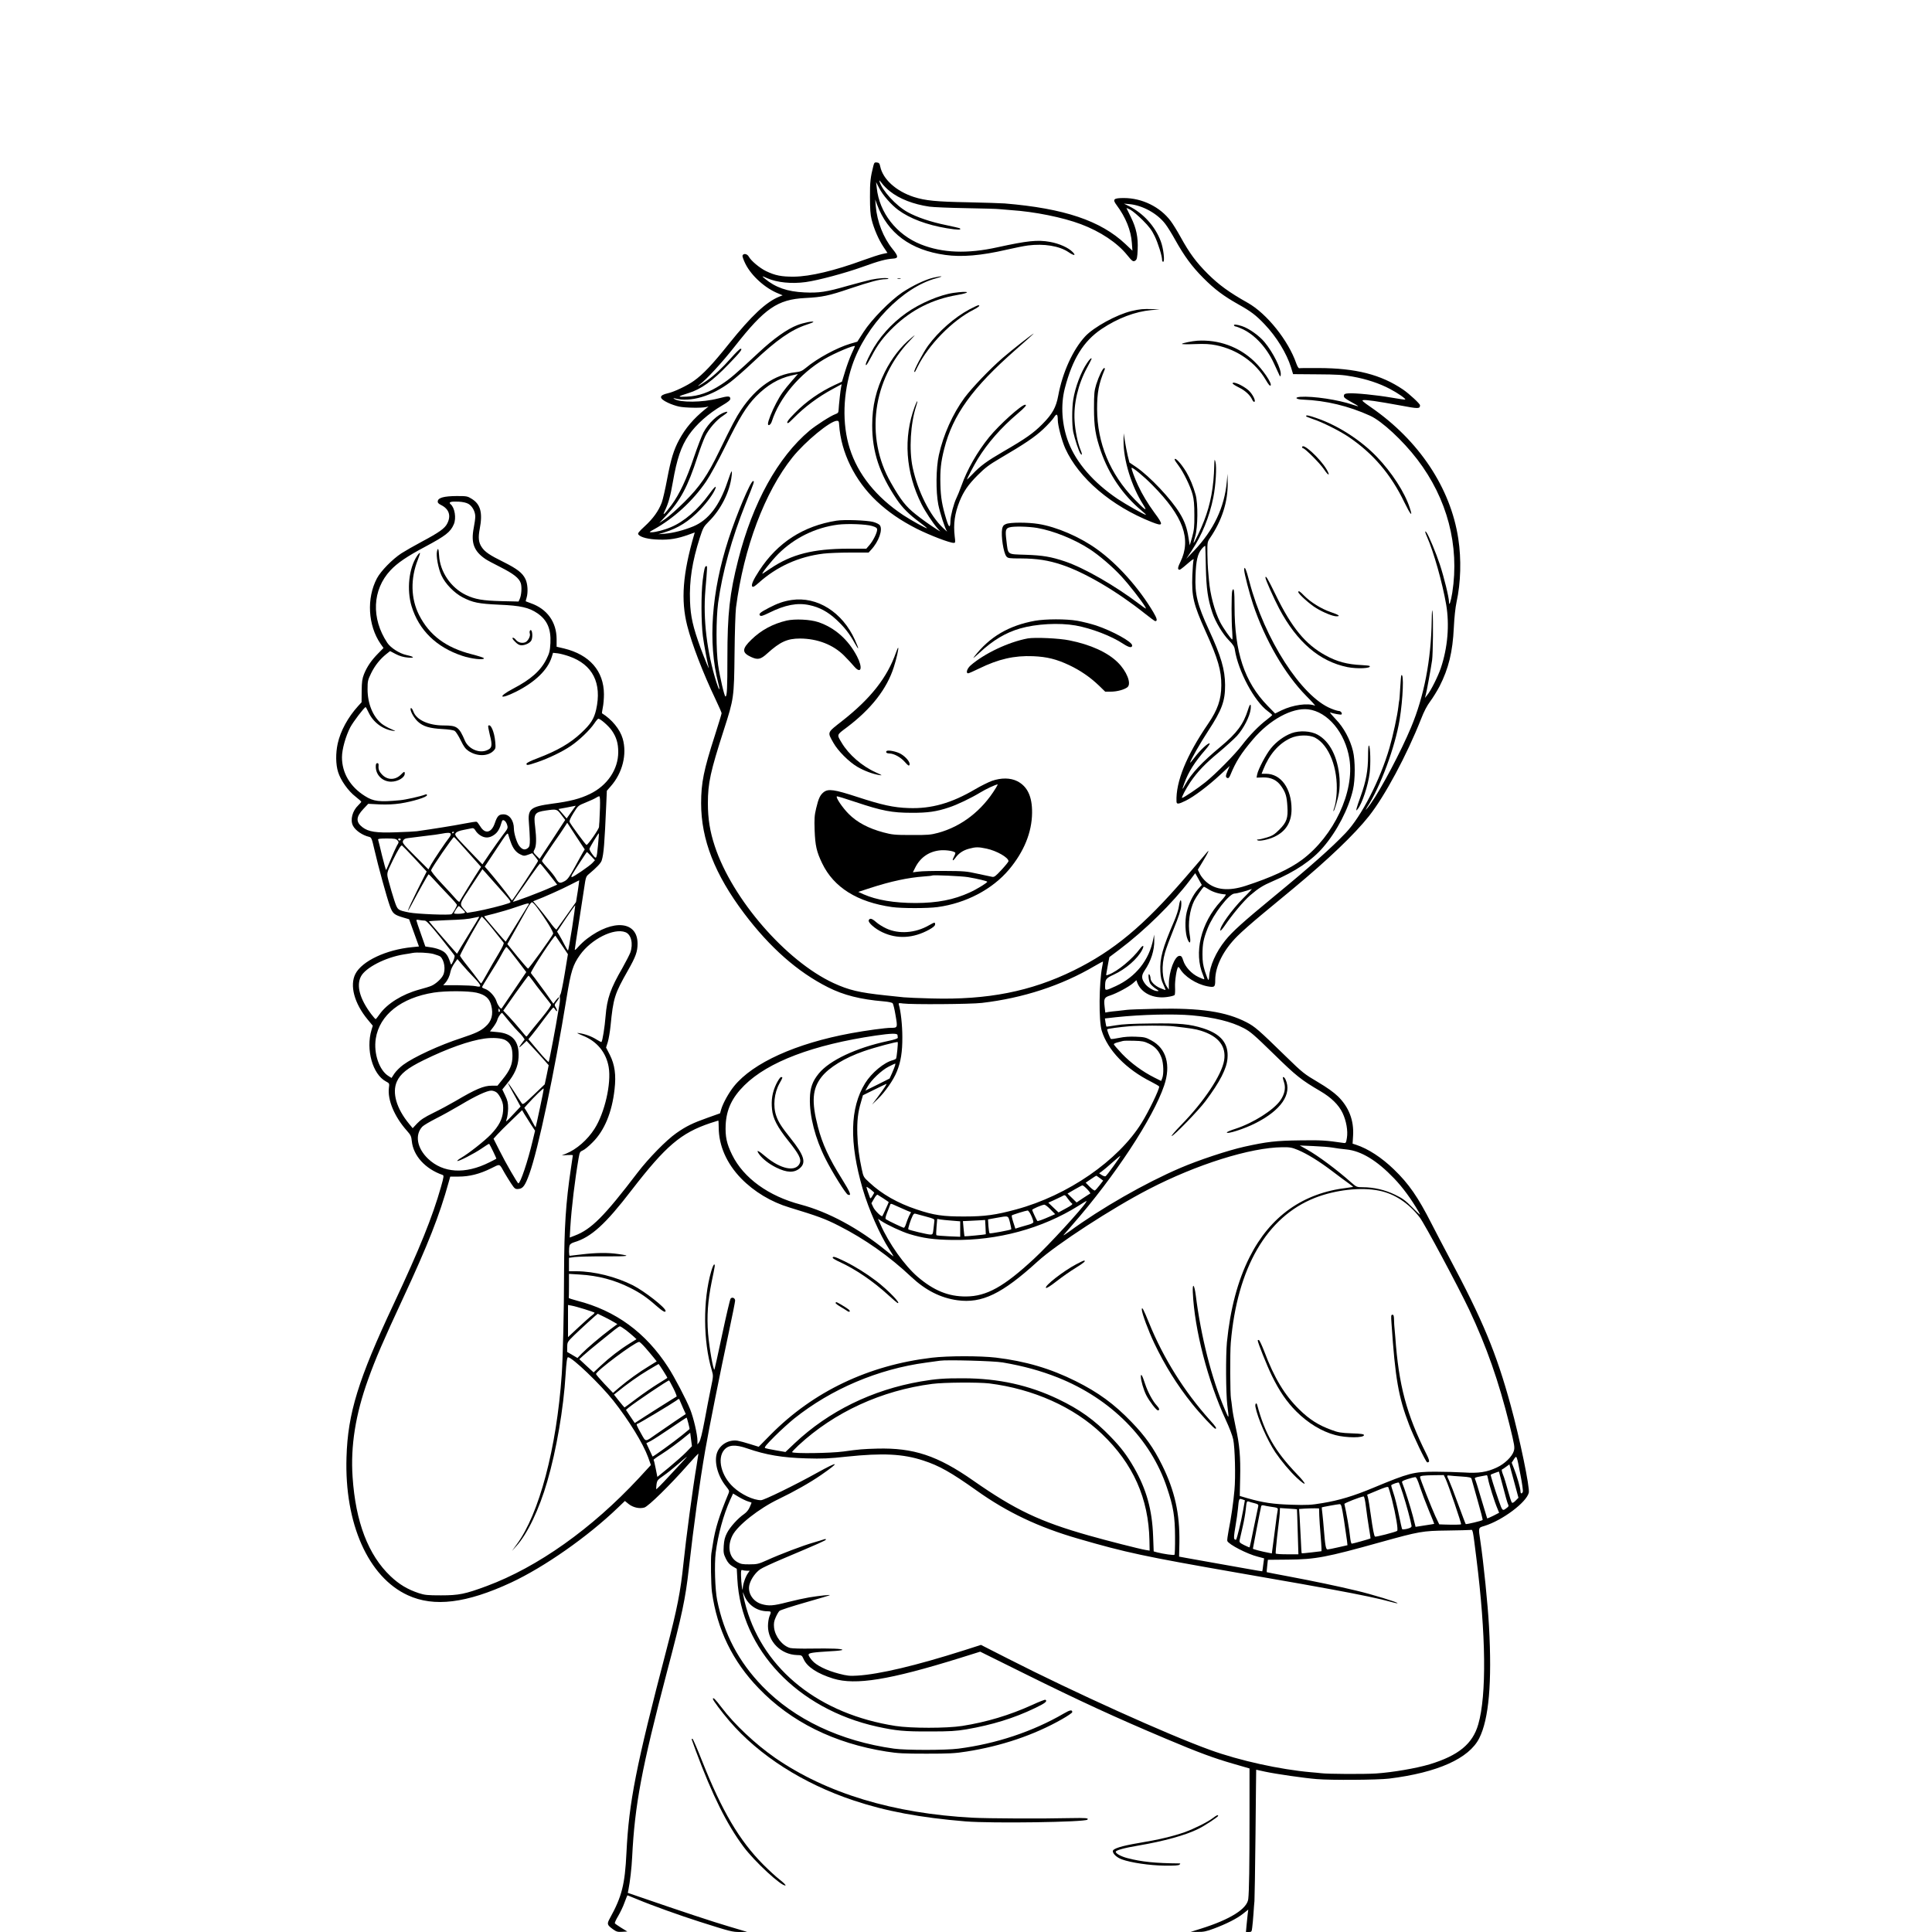 <?xml version="1.0" standalone="no"?>
<!DOCTYPE svg PUBLIC "-//W3C//DTD SVG 20010904//EN"
 "http://www.w3.org/TR/2001/REC-SVG-20010904/DTD/svg10.dtd">
<svg version="1.0" xmlns="http://www.w3.org/2000/svg"
 width="2000pt" height="2000pt" viewBox="0 0 2000 2000"
 preserveAspectRatio="xMidYMid meet">

<g transform="translate(0,2000) scale(0.1,-0.1)"
fill="#000000" stroke="none">
<path d="M9041 18283 c-30 -118 -36 -169 -35 -323 0 -122 4 -183 17 -233 24
-96 73 -209 122 -282 l42 -63 -56 -12 c-31 -7 -117 -35 -191 -62 -303 -111
-553 -170 -720 -172 -130 -1 -195 12 -289 57 -68 33 -157 108 -180 151 -16 29
-55 36 -64 11 -4 -8 10 -47 30 -87 62 -124 205 -253 342 -307 l43 -18 -33 -13
c-137 -55 -287 -195 -524 -490 -172 -215 -265 -313 -361 -382 -68 -49 -203
-114 -270 -129 -95 -21 -95 -53 0 -98 33 -16 86 -34 116 -40 59 -13 230 -16
277 -5 l28 6 -35 -28 c-121 -98 -205 -197 -269 -316 -57 -105 -85 -198 -125
-408 -19 -102 -44 -210 -55 -241 -33 -88 -90 -167 -176 -246 -65 -60 -76 -75
-66 -87 24 -29 104 -49 211 -52 112 -4 194 10 308 51 l64 23 -6 -21 c-119
-409 -139 -679 -72 -944 49 -193 162 -487 295 -766 34 -71 61 -134 61 -140 0
-7 -31 -109 -69 -228 -116 -359 -143 -493 -143 -704 0 -376 141 -736 445
-1140 267 -354 554 -607 868 -765 162 -82 337 -126 576 -146 49 -4 87 -12 94
-20 6 -7 20 -64 30 -126 22 -126 21 -128 -46 -128 -58 0 -258 -27 -415 -56
-571 -105 -1015 -306 -1211 -548 -55 -68 -114 -175 -133 -239 l-12 -42 -129
-46 c-153 -54 -223 -88 -325 -160 -103 -72 -286 -259 -400 -408 -346 -454
-479 -587 -650 -652 l-52 -20 6 108 c12 199 48 496 86 715 11 61 14 67 43 79
18 7 64 45 102 84 122 121 201 311 227 550 17 147 2 254 -49 355 l-39 76 18
57 c9 31 22 105 28 164 29 295 42 333 182 580 79 139 98 192 98 275 0 232
-251 257 -522 51 -31 -23 -72 -62 -92 -85 -20 -24 -36 -37 -36 -29 0 7 18 126
40 265 21 138 47 305 57 371 16 111 19 122 47 145 87 73 126 115 135 143 21
68 29 170 47 582 l6 139 40 46 c122 138 171 332 124 494 -28 96 -111 198 -214
262 -2 1 2 28 8 59 7 31 12 94 12 138 -1 241 -149 410 -413 474 l-77 18 0 80
c-1 176 -98 311 -266 370 -28 10 -52 19 -53 20 -2 1 2 17 8 36 17 57 12 147
-12 195 -30 63 -86 106 -226 176 -146 72 -194 105 -227 155 -32 48 -37 98 -20
187 32 167 9 255 -81 311 -46 29 -53 30 -159 30 -128 -1 -189 -17 -194 -52 -3
-17 6 -27 36 -42 81 -41 103 -110 62 -190 -25 -51 -85 -93 -261 -187 -79 -42
-175 -97 -214 -122 -94 -62 -212 -182 -253 -259 -109 -206 -93 -487 37 -677
l31 -44 -58 -59 c-68 -69 -113 -135 -144 -212 -18 -46 -23 -78 -24 -173 l-1
-118 -35 -38 c-106 -117 -183 -258 -212 -389 -22 -100 -21 -216 4 -295 26 -85
105 -197 181 -255 32 -25 59 -49 59 -53 0 -3 -14 -19 -31 -36 -61 -57 -86
-152 -55 -212 25 -49 98 -99 167 -115 24 -6 28 -16 54 -129 39 -172 130 -502
161 -587 29 -79 43 -91 144 -121 l55 -16 51 -141 51 -141 -71 -7 c-269 -26
-519 -144 -587 -277 -61 -119 -11 -305 126 -471 l54 -65 -13 -43 c-61 -203 11
-461 149 -534 36 -19 37 -21 31 -65 -16 -126 57 -300 186 -445 39 -44 46 -57
51 -108 15 -151 140 -288 319 -350 14 -5 13 -18 -17 -124 -89 -313 -222 -642
-490 -1213 -366 -779 -475 -1132 -488 -1585 -22 -687 225 -1241 635 -1429 271
-125 607 -83 1068 131 345 161 794 475 1107 776 l72 69 38 -31 c45 -36 112
-52 163 -37 40 10 268 234 453 444 59 67 107 118 107 113 0 -5 -9 -60 -19
-123 -38 -220 -111 -767 -136 -1013 -30 -291 -64 -465 -175 -890 -317 -1212
-389 -1577 -415 -2105 -16 -328 -47 -452 -171 -677 -33 -60 -31 -69 32 -115
35 -25 48 -29 94 -26 l54 3 -62 38 c-34 21 -64 42 -67 47 -3 5 12 39 34 75 21
36 52 99 66 140 15 41 29 75 30 75 2 0 47 -19 101 -41 147 -62 446 -169 644
-232 324 -103 341 -107 421 -107 l74 1 -185 55 c-161 47 -496 158 -928 307
l-123 42 6 30 c17 84 34 233 39 340 27 541 98 919 361 1920 158 598 190 753
225 1060 53 469 112 895 171 1235 37 215 156 811 244 1220 36 168 65 315 65
326 0 26 -29 40 -46 22 -7 -7 -46 -175 -88 -372 -42 -198 -78 -362 -80 -364
-12 -11 -54 228 -66 373 -14 181 -3 337 37 535 36 173 37 180 26 180 -6 0 -20
-33 -31 -72 -86 -295 -83 -726 6 -1022 17 -59 17 -60 -10 -190 -15 -72 -44
-221 -64 -331 -25 -133 -44 -208 -56 -224 l-18 -24 0 38 c0 65 -40 237 -76
327 -41 102 -161 332 -228 435 -232 359 -543 586 -941 688 -49 13 -89 26 -87
29 1 3 2 61 2 128 l0 121 112 -7 c190 -11 359 -56 520 -137 104 -52 173 -99
268 -183 71 -62 100 -78 100 -56 0 33 -219 204 -339 265 -178 89 -397 144
-583 145 l-78 0 0 69 0 70 58 8 c31 4 172 8 312 7 252 -1 283 5 135 25 -103
15 -226 13 -370 -4 -66 -8 -123 -15 -127 -15 -9 0 -10 75 -2 106 4 14 19 25
47 34 176 52 323 185 594 538 355 460 512 594 817 696 43 14 80 26 82 26 2 0
4 -33 4 -72 1 -188 82 -372 232 -527 135 -138 311 -244 501 -301 289 -88 370
-117 512 -190 268 -136 522 -315 748 -528 148 -139 304 -218 477 -242 255 -35
462 65 831 401 194 177 772 553 1152 749 494 256 1051 431 1382 434 78 1 99
-3 160 -28 98 -41 221 -117 358 -221 65 -50 140 -105 167 -124 27 -19 48 -36
47 -38 -2 -1 -28 -5 -58 -9 -458 -52 -800 -294 -1013 -717 -123 -243 -201
-539 -235 -882 -13 -140 -11 -526 4 -650 19 -152 19 -152 -26 -45 -137 322
-247 755 -301 1185 -15 112 -35 129 -30 25 17 -384 155 -917 344 -1325 33 -71
67 -159 74 -195 18 -81 26 -392 13 -525 -11 -127 -35 -293 -60 -416 -10 -54
-17 -103 -14 -111 14 -36 207 -136 317 -163 l64 -17 -9 -66 c-4 -37 -9 -67
-10 -68 -1 -1 -74 11 -162 27 -88 16 -250 44 -360 64 -110 19 -231 41 -269 48
l-70 13 3 144 c5 301 -48 539 -180 805 -87 176 -174 298 -314 443 -181 188
-345 308 -580 425 -263 131 -519 206 -825 243 -164 19 -497 19 -664 -1 -656
-78 -1225 -349 -1667 -795 l-125 -127 -90 28 c-49 16 -107 31 -130 35 -89 13
-178 -38 -210 -121 -35 -94 5 -245 93 -353 32 -40 35 -47 25 -71 -97 -233
-138 -363 -162 -521 -6 -41 -14 -86 -16 -100 -8 -48 -4 -328 6 -401 54 -387
213 -716 484 -996 334 -348 783 -570 1321 -655 120 -19 180 -22 415 -22 233 0
297 3 415 22 360 56 700 171 987 334 60 34 108 67 108 74 0 27 -22 24 -87 -14
-321 -187 -702 -314 -1093 -364 -133 -17 -543 -17 -665 0 -556 78 -1031 303
-1362 645 -247 255 -399 544 -469 892 -22 110 -30 370 -15 492 24 187 79 388
149 545 l31 67 58 -35 c32 -19 75 -40 95 -46 21 -6 38 -12 38 -14 0 -1 -8 -22
-19 -46 -11 -27 -33 -54 -59 -72 -63 -43 -147 -136 -177 -197 -21 -41 -29 -73
-33 -131 -4 -69 -2 -84 22 -133 20 -41 39 -62 70 -80 l43 -25 6 -108 c39 -728
621 -1343 1447 -1526 198 -43 280 -51 545 -50 210 0 271 4 380 22 265 46 491
115 707 219 107 51 134 72 110 87 -5 3 -67 -21 -138 -54 -234 -106 -471 -177
-724 -217 -161 -25 -529 -25 -690 0 -784 122 -1357 575 -1544 1221 -25 85 -47
204 -28 146 38 -110 134 -180 249 -180 37 0 39 -4 18 -53 -8 -20 -15 -65 -15
-100 0 -160 133 -294 299 -300 50 -1 52 -2 70 -42 36 -81 143 -151 308 -202
230 -70 579 -14 1309 213 l211 66 454 -225 c575 -285 948 -457 1470 -677 336
-142 496 -201 698 -259 l166 -48 0 -504 c0 -505 -4 -767 -13 -847 -11 -102
-188 -213 -492 -308 l-105 -33 73 0 c60 -1 90 5 170 35 130 49 237 103 301
154 l53 42 -6 -48 c-3 -27 -8 -79 -12 -116 l-6 -68 30 0 c28 0 30 3 35 48 4
26 9 90 13 142 3 52 8 111 10 130 2 19 7 333 11 697 3 365 7 663 7 663 1 0 42
-9 91 -20 111 -24 408 -67 535 -77 152 -13 633 -9 750 5 501 62 827 208 933
418 100 198 133 576 101 1159 -12 223 -56 657 -89 879 -22 147 -24 140 43 160
186 58 433 243 458 343 13 49 -94 565 -187 903 -149 545 -289 882 -638 1535
-56 105 -138 262 -183 350 -139 273 -234 411 -389 560 -127 123 -268 214 -390
254 l-37 12 5 82 c10 159 -44 297 -156 407 -46 44 -113 92 -211 150 -137 81
-155 94 -330 265 -284 277 -319 307 -405 352 -214 111 -478 150 -939 140 -149
-3 -284 -8 -301 -11 -16 -2 -59 -7 -95 -11 -36 -3 -79 -8 -96 -11 l-32 -6 -7
60 c-10 85 -3 98 58 117 69 23 192 89 236 127 l35 31 8 -23 c40 -109 166 -171
309 -151 40 5 75 15 79 21 4 6 6 44 4 84 -3 64 17 191 32 205 3 3 10 -3 17
-14 45 -82 171 -163 285 -185 76 -14 82 -9 82 66 0 141 85 310 230 454 41 42
156 143 255 225 99 82 245 203 325 269 362 301 630 557 781 747 166 210 391
630 539 1004 31 81 63 141 96 185 27 36 70 106 96 155 94 185 136 355 148 610
5 105 16 205 28 262 44 201 51 443 18 658 -80 525 -407 1016 -904 1359 -83 57
-99 72 -81 74 31 5 148 -12 378 -54 197 -37 210 -37 211 1 0 15 -111 118 -175
162 -230 156 -491 222 -873 223 -104 1 -195 0 -202 -2 -7 -2 -20 19 -31 50
-82 237 -305 516 -502 627 -194 109 -300 187 -413 299 -123 123 -191 216 -283
383 -34 62 -80 136 -102 165 -109 146 -296 238 -485 238 -107 0 -120 -13 -75
-73 94 -126 149 -261 158 -392 l6 -80 -73 69 c-257 242 -635 369 -1250 420
-36 3 -207 8 -380 12 -329 6 -441 17 -560 55 -184 60 -321 184 -348 316 -6 31
-13 39 -34 41 -24 3 -28 -1 -37 -35z m171 -263 c99 -79 244 -135 408 -159 41
-6 215 -13 385 -16 171 -3 324 -7 340 -10 17 -2 71 -6 120 -10 244 -16 537
-75 725 -146 200 -75 376 -192 478 -319 54 -67 64 -73 87 -56 14 10 19 32 22
112 6 127 -14 222 -69 334 -23 47 -44 89 -46 94 -3 5 15 -2 39 -15 24 -13 82
-62 129 -109 66 -66 93 -102 123 -164 36 -75 77 -206 77 -248 0 -10 5 -18 11
-18 19 0 3 140 -25 213 -58 155 -183 292 -331 364 l-50 25 56 -5 c136 -12 290
-97 372 -205 24 -31 69 -104 101 -162 96 -172 174 -278 291 -396 117 -118 212
-189 365 -275 129 -72 182 -112 271 -206 124 -130 228 -300 274 -447 l21 -69
249 -2 c207 -1 270 -5 365 -23 146 -26 281 -71 388 -128 81 -42 167 -102 159
-110 -2 -3 -67 7 -143 20 -157 27 -377 49 -444 44 -37 -2 -46 -7 -48 -24 -3
-18 11 -29 72 -63 42 -23 76 -43 76 -46 0 -2 -25 5 -55 15 -151 52 -413 91
-543 82 -68 -5 -47 -27 29 -29 233 -9 472 -66 693 -167 121 -55 338 -256 487
-451 311 -406 439 -893 363 -1380 -15 -94 -34 -148 -34 -96 0 46 -52 258 -95
388 -40 121 -115 299 -138 331 -19 25 -17 4 5 -44 70 -158 159 -474 199 -704
35 -209 16 -443 -56 -657 -29 -85 -103 -234 -141 -279 l-23 -29 9 35 c9 32 51
260 65 355 9 62 13 433 5 495 -5 43 -7 24 -9 -80 -6 -412 -79 -788 -214 -1110
-104 -249 -307 -633 -417 -789 -41 -58 -69 -87 -38 -38 138 212 290 623 337
907 35 219 46 490 17 459 -2 -2 -7 -60 -11 -129 -4 -69 -8 -127 -10 -130 -1
-3 -6 -32 -9 -65 -11 -94 -55 -298 -92 -426 -97 -334 -291 -711 -454 -882
-148 -155 -363 -346 -745 -660 -317 -261 -429 -362 -501 -452 -97 -121 -161
-264 -167 -377 -1 -20 -5 -34 -9 -32 -4 3 -19 42 -34 87 -20 65 -26 102 -26
177 0 108 11 163 53 269 59 148 224 361 279 361 23 0 124 27 177 47 8 3 -30
-39 -85 -93 -122 -123 -251 -303 -239 -337 2 -6 21 15 43 47 80 118 198 259
265 317 88 75 131 102 233 146 234 100 407 216 524 353 143 166 263 399 308
595 24 105 24 301 0 400 -29 120 -96 245 -179 330 -40 42 -66 73 -57 70 31
-12 112 -27 117 -21 11 11 -7 36 -27 36 -11 0 -48 11 -81 25 -307 124 -690
720 -845 1313 -34 131 -54 175 -54 120 0 -32 55 -246 91 -352 123 -369 331
-727 551 -950 59 -59 100 -105 90 -101 -74 30 -228 8 -345 -48 l-67 -33 -78
80 c-240 247 -342 555 -342 1028 0 162 -7 207 -24 161 -9 -22 -9 -323 0 -422
3 -45 4 -81 0 -81 -11 0 -97 123 -126 181 -57 113 -103 286 -115 434 -4 44 -8
96 -10 115 -2 19 -5 89 -6 156 -1 120 -1 123 28 166 122 179 184 373 182 566
l-2 97 -7 -80 c-24 -266 -135 -501 -340 -717 l-80 -83 56 84 c108 164 183 349
224 550 25 124 37 321 22 371 -9 32 -10 29 -12 -40 -5 -218 -38 -398 -105
-570 -31 -82 -101 -230 -109 -230 -2 0 6 30 17 68 27 93 30 337 4 431 -24 87
-59 171 -98 237 -55 90 -119 158 -119 126 0 -5 18 -33 41 -63 51 -68 123 -215
145 -299 13 -48 18 -104 18 -210 1 -124 -3 -157 -23 -230 l-25 -85 -13 81
c-15 99 -41 171 -91 252 -89 147 -310 381 -449 476 l-71 48 -18 71 c-9 38 -22
106 -29 151 l-13 81 -1 -76 c-3 -198 82 -474 204 -664 48 -76 21 -59 -91 57
-254 262 -385 580 -387 933 0 172 17 262 78 408 4 10 3 17 -4 17 -15 0 -55
-82 -83 -170 -20 -66 -23 -95 -23 -245 0 -192 15 -283 72 -449 83 -238 228
-451 416 -608 32 -26 54 -48 50 -48 -18 1 -204 106 -293 165 -249 168 -427
373 -509 585 -69 179 -83 386 -38 560 79 304 193 488 380 614 167 112 349 181
516 196 l86 7 -70 3 c-104 3 -132 1 -222 -20 -152 -36 -390 -166 -479 -262
-128 -138 -235 -374 -279 -613 -23 -124 -61 -191 -165 -296 -92 -93 -175 -151
-403 -283 -169 -98 -238 -148 -319 -234 -32 -33 -58 -58 -58 -56 0 10 73 149
111 211 101 165 242 326 412 470 80 68 101 93 79 93 -38 0 -267 -206 -372
-335 -124 -153 -227 -333 -288 -505 -17 -47 -40 -104 -52 -128 -26 -53 -60
-182 -61 -231 -1 -81 -15 -78 -42 10 -44 144 -59 229 -62 364 -4 148 5 233 39
367 89 353 293 635 741 1028 102 89 185 164 185 166 0 8 -229 -172 -320 -251
-134 -116 -318 -309 -395 -412 -122 -166 -220 -384 -266 -594 -30 -134 -32
-376 -6 -512 18 -89 70 -249 90 -277 6 -8 -13 8 -41 35 -136 129 -261 378
-314 625 -39 183 -23 456 37 639 22 66 10 61 -15 -6 -121 -322 -96 -683 70
-1013 38 -75 116 -193 162 -246 l32 -36 -30 18 c-65 41 -163 110 -225 160
-102 81 -154 147 -257 328 -269 470 -190 1067 197 1470 63 67 64 68 15 28
-107 -87 -202 -209 -274 -352 -91 -183 -131 -353 -131 -553 0 -274 75 -501
253 -765 59 -88 128 -157 236 -237 44 -33 79 -61 78 -63 -6 -6 -159 79 -245
135 -280 186 -470 422 -555 692 -80 253 -71 569 25 856 139 415 523 813 873
905 85 23 58 26 -33 5 -85 -20 -214 -82 -320 -152 -125 -84 -319 -281 -401
-409 l-65 -101 -75 -22 c-137 -41 -341 -151 -460 -251 -38 -31 -55 -38 -108
-44 -212 -23 -403 -155 -560 -388 -53 -79 -95 -159 -226 -428 -121 -250 -201
-367 -360 -525 -72 -72 -160 -150 -196 -175 l-65 -44 71 76 c147 156 224 300
324 608 26 80 62 176 80 213 36 76 119 172 186 214 47 30 58 49 22 37 -78 -23
-174 -114 -226 -211 -18 -35 -62 -149 -98 -255 -76 -227 -150 -383 -231 -494
-76 -101 -100 -122 -71 -63 37 78 57 148 83 297 42 243 86 372 166 489 76 110
202 222 347 307 58 34 82 54 82 67 0 31 -20 32 -126 4 -161 -42 -396 -44 -455
-4 -11 8 -9 9 6 5 162 -43 380 21 576 169 46 35 154 129 239 210 239 226 393
333 553 385 37 12 67 24 67 27 0 13 -103 -8 -167 -33 -106 -41 -245 -140 -396
-281 -244 -227 -300 -275 -391 -334 -125 -82 -235 -120 -356 -125 -103 -5
-101 0 15 36 133 41 249 124 417 299 124 128 149 161 124 161 -7 0 -52 -44
-99 -97 -91 -103 -169 -176 -252 -235 -59 -42 -119 -74 -70 -37 70 52 230 226
362 394 310 395 442 485 728 500 177 9 244 23 467 99 206 69 307 96 365 96 20
0 33 3 30 6 -11 11 -100 5 -178 -11 -41 -9 -150 -38 -244 -64 -222 -64 -297
-75 -448 -68 -176 8 -300 51 -410 143 -35 29 -32 30 25 4 102 -45 253 -60 399
-40 129 18 406 92 590 158 168 61 241 80 314 85 57 3 56 24 -5 99 -96 118
-160 282 -174 443 l-6 70 19 -52 c110 -297 347 -472 706 -522 170 -24 372 -7
635 54 82 19 182 39 222 44 165 21 325 -5 419 -69 58 -39 82 -39 43 1 -43 45
-139 88 -235 105 -127 23 -233 12 -544 -56 -311 -69 -569 -59 -792 30 -253
101 -430 328 -457 585 l-7 60 33 -63 c36 -72 125 -173 197 -226 121 -89 295
-154 503 -189 114 -18 153 -19 135 -1 -3 3 -68 18 -144 34 -157 32 -302 81
-399 135 -119 66 -262 223 -289 315 -5 19 0 14 24 -17 17 -23 54 -61 83 -83z
m-362 -1604 c0 -2 -15 -36 -34 -77 -19 -41 -49 -123 -67 -182 l-33 -108 -74
-34 c-155 -72 -297 -171 -414 -291 -70 -70 -93 -104 -70 -104 4 0 30 23 57 51
114 116 254 221 409 304 l89 48 -6 -31 c-4 -17 -9 -61 -13 -96 -4 -36 -8 -76
-9 -88 -1 -13 -3 -37 -4 -53 -1 -26 -7 -33 -35 -43 -48 -17 -200 -115 -266
-170 -328 -276 -588 -747 -738 -1337 -89 -349 -112 -559 -112 -1012 0 -320 -4
-403 -20 -403 -11 0 -57 195 -76 326 -22 150 -22 478 0 643 44 319 140 665
286 1031 89 222 92 230 76 230 -26 0 -171 -344 -255 -603 -177 -546 -214
-1069 -106 -1488 24 -90 10 -83 -19 9 -98 311 -139 654 -114 952 20 239 21
250 11 250 -17 0 -23 -26 -39 -150 -17 -139 -16 -434 2 -575 11 -86 46 -273
60 -324 12 -42 -42 88 -83 199 -81 224 -104 327 -110 487 -8 213 22 409 102
658 33 102 40 114 91 165 127 125 220 310 238 475 8 74 -1 60 -43 -64 -83
-246 -198 -395 -354 -460 -98 -40 -209 -69 -295 -76 l-67 -5 60 18 c147 45
256 114 376 239 74 79 135 163 155 216 14 38 -14 13 -66 -60 -115 -159 -259
-284 -397 -341 -65 -28 -158 -52 -198 -52 -28 0 -27 2 23 29 209 116 404 295
542 497 42 62 122 209 200 366 144 294 216 411 316 514 115 117 232 186 367
217 l67 15 -58 -66 c-91 -105 -119 -144 -167 -235 -43 -81 -85 -186 -85 -214
0 -28 29 -11 40 25 79 244 288 493 541 643 105 63 319 153 319 135z m2100
-762 c0 -58 42 -217 78 -297 140 -308 477 -596 894 -761 121 -48 126 -34 29
96 -68 93 -127 190 -170 283 -35 74 -72 177 -67 182 9 9 128 -89 216 -179 320
-323 405 -559 289 -796 -23 -47 -28 -67 -20 -75 12 -12 18 -8 112 73 35 30 50
38 45 25 -4 -11 -10 -83 -13 -160 -8 -220 10 -298 139 -585 127 -280 162 -402
161 -555 -1 -147 -38 -253 -137 -398 -225 -329 -335 -600 -327 -804 1 -31 20
-29 97 9 85 42 231 152 355 267 l99 92 -20 -46 c-24 -56 -25 -71 -4 -79 11 -4
20 5 31 32 57 139 110 222 232 366 174 206 406 332 573 313 202 -24 384 -242
427 -512 54 -341 -161 -799 -490 -1045 -129 -96 -320 -184 -584 -270 -176 -57
-312 -44 -408 41 -25 21 -55 59 -66 82 l-21 44 55 91 c55 91 70 126 37 86 -9
-12 -110 -129 -223 -260 -430 -498 -740 -756 -1154 -960 -444 -218 -892 -306
-1470 -290 -132 3 -262 9 -290 12 -27 3 -113 12 -190 20 -272 29 -377 54 -538
128 -491 228 -1046 868 -1227 1415 -51 153 -72 285 -72 446 0 209 26 327 166
762 103 320 105 332 110 788 2 215 9 428 15 475 80 618 298 1198 585 1556 132
164 389 376 459 378 18 1 22 -5 24 -44 19 -284 162 -574 386 -786 120 -113
251 -203 418 -288 136 -68 339 -146 382 -146 17 0 18 6 10 68 -15 128 0 237
51 364 42 102 88 170 186 268 79 79 118 108 230 174 256 150 361 221 448 302
48 45 98 100 112 122 28 45 40 39 40 -24z m-6101 -870 c40 -23 71 -80 71 -131
0 -21 -7 -74 -16 -118 -30 -155 2 -241 121 -322 17 -12 86 -49 154 -83 138
-70 194 -114 212 -167 13 -40 7 -124 -11 -164 l-12 -26 -176 4 c-196 5 -274
19 -367 63 -158 75 -271 242 -280 413 -4 67 -11 82 -21 41 -12 -46 13 -181 46
-251 39 -86 132 -181 218 -226 106 -55 165 -67 382 -77 219 -9 306 -29 394
-89 101 -70 141 -162 134 -308 -5 -82 -10 -103 -41 -166 -60 -120 -161 -210
-345 -306 -166 -88 -140 -116 29 -32 199 100 330 227 371 361 l13 42 47 -5
c26 -3 79 -17 119 -31 245 -85 342 -278 280 -553 -22 -95 -55 -147 -154 -240
-115 -108 -247 -184 -454 -263 -68 -25 -113 -48 -113 -56 0 -19 10 -18 109 15
118 40 262 109 350 169 86 58 197 164 244 234 17 26 36 48 41 48 21 0 107 -75
140 -123 47 -68 66 -132 66 -222 0 -180 -113 -347 -293 -434 -101 -49 -206
-77 -393 -101 -226 -31 -253 -54 -238 -209 4 -47 8 -119 9 -159 0 -65 -3 -76
-22 -92 -29 -23 -58 -16 -88 24 -25 32 -55 129 -55 176 0 86 -46 150 -108 150
-48 0 -64 -17 -89 -89 -34 -103 -101 -119 -151 -36 -15 24 -32 46 -37 48 -6 3
-64 -6 -130 -19 -101 -20 -334 -57 -490 -79 -22 -3 -121 -8 -220 -11 -201 -7
-280 5 -342 52 -71 54 -69 108 9 190 l50 53 116 -6 c81 -3 148 0 217 10 128
20 275 65 275 85 0 9 -6 12 -17 7 -45 -18 -204 -54 -263 -59 -212 -20 -274
-13 -363 44 -153 96 -237 239 -237 401 0 82 38 217 86 310 30 57 146 209 159
209 3 0 16 -25 31 -56 47 -100 143 -172 249 -189 37 -6 36 -5 -19 19 -33 14
-75 38 -95 54 -91 74 -146 208 -146 358 0 84 3 95 37 165 39 80 94 148 157
198 l39 31 59 -31 c41 -21 80 -32 124 -36 77 -7 70 8 -13 26 -71 15 -165 75
-199 127 -168 254 -155 549 33 750 71 76 171 144 357 243 215 115 264 153 299
234 27 63 10 171 -33 207 -26 22 2 31 81 27 45 -2 82 -11 103 -23z m7634 -659
c5 -220 20 -326 67 -467 32 -96 108 -222 171 -286 44 -45 58 -66 62 -98 35
-222 201 -533 341 -636 25 -18 45 -36 46 -39 0 -4 -26 -26 -57 -50 -79 -59
-180 -163 -255 -262 -73 -96 -271 -297 -379 -384 -74 -60 -227 -163 -242 -163
-11 0 39 94 85 163 72 106 156 194 292 306 73 61 159 139 191 173 70 78 133
202 142 278 6 62 -7 60 -27 -5 -48 -153 -116 -244 -285 -385 -193 -160 -302
-277 -365 -391 -35 -64 -37 -60 -8 18 42 114 105 213 215 340 30 34 50 64 45
67 -14 9 -98 -69 -153 -142 -27 -36 -49 -61 -49 -57 0 19 108 209 188 330 140
214 175 307 174 474 -1 159 -41 297 -168 572 -119 258 -146 367 -138 559 5
158 22 226 64 278 19 23 36 36 37 29 1 -7 4 -106 6 -222z m-6272 -2486 c-2
-63 -5 -127 -6 -144 -2 -16 -3 -41 -4 -55 -1 -23 -111 -181 -129 -187 -7 -2
-159 204 -175 237 -6 11 6 39 40 94 48 77 48 77 130 110 45 18 92 40 105 49
13 9 27 15 33 13 6 -1 8 -47 6 -117z m-273 -11 c-13 -18 -35 -48 -48 -67 l-24
-34 -42 49 -43 49 87 16 c48 9 89 17 91 18 2 0 -8 -14 -21 -31z m-128 -62 l41
-54 -132 -202 -133 -201 -34 34 c-33 34 -34 35 -18 65 19 36 20 112 6 231 -18
137 -6 154 112 171 111 16 113 15 158 -44z m-562 -100 c12 -39 12 -39 -43
-111 -30 -40 -90 -124 -133 -187 l-78 -116 -146 152 c-141 147 -145 153 -129
173 10 13 38 24 81 32 36 7 74 15 85 17 15 4 25 -3 38 -25 9 -16 32 -39 51
-50 48 -30 95 -27 143 8 37 27 56 60 79 139 8 26 39 7 52 -32z m788 -287 c-9
-16 -48 -85 -85 -154 -56 -103 -76 -130 -105 -146 -51 -27 -61 -24 -91 26 -14
25 -53 74 -86 109 -32 35 -59 68 -59 74 0 6 48 80 106 164 59 84 118 170 131
192 l25 39 90 -138 91 -138 -17 -28z m-1336 207 c0 -3 -4 -8 -10 -11 -5 -3
-10 -1 -10 4 0 6 5 11 10 11 6 0 10 -2 10 -4z m587 -103 c22 -64 54 -106 98
-127 36 -18 42 -18 82 -4 l43 16 30 -36 c17 -20 30 -40 30 -44 0 -10 -262
-408 -269 -408 -3 0 -16 15 -27 33 -21 32 -151 195 -219 274 l-37 42 119 179
c115 175 118 178 126 148 5 -17 15 -50 24 -73z m-621 86 c3 -6 -3 -23 -14 -37
-41 -52 -159 -228 -188 -279 l-29 -53 -137 137 c-125 125 -135 138 -126 159 8
17 22 25 52 28 23 3 101 13 175 22 74 8 152 19 175 24 60 12 84 11 92 -1z
m1525 -113 c-15 -155 -16 -156 -58 -101 -19 25 -33 51 -31 58 5 19 93 165 97
161 2 -1 -2 -55 -8 -118z m-1346 -79 l135 -151 -17 -26 c-31 -45 -203 -325
-207 -335 -2 -5 -21 10 -42 35 -22 25 -87 97 -147 160 -64 68 -106 121 -104
131 8 30 228 350 237 344 6 -3 71 -74 145 -158z m-731 124 c16 -17 16 -21 -5
-55 -11 -20 -40 -84 -64 -142 -24 -58 -45 -108 -48 -110 -2 -3 -21 64 -42 148
-20 84 -38 159 -41 166 -2 9 20 12 90 12 78 0 96 -3 110 -19z m34 8 c-2 -6 -8
-10 -13 -10 -5 0 -11 4 -13 10 -2 6 4 11 13 11 9 0 15 -5 13 -11z m145 -197
l124 -134 -100 -200 c-103 -207 -130 -284 -37 -106 51 97 147 268 156 277 2 2
30 -25 61 -60 32 -35 97 -105 145 -155 48 -49 88 -95 88 -102 0 -13 -40 -84
-55 -95 -16 -13 -361 1 -440 17 -121 25 -119 23 -154 128 -17 51 -41 134 -54
183 -27 101 -29 87 40 230 55 111 83 157 94 153 4 -2 64 -63 132 -136z m1826
26 l40 -43 -27 -29 c-28 -30 -197 -146 -213 -146 -6 0 -4 10 2 23 19 34 151
237 155 237 2 0 21 -19 43 -42z m-436 -187 l85 -109 -57 -25 c-121 -55 -401
-160 -401 -151 0 2 22 35 48 72 27 37 88 124 137 195 49 70 92 127 96 127 4 0
45 -49 92 -109z m-523 -135 c144 -162 138 -153 104 -167 -51 -19 -246 -68
-339 -84 l-90 -15 -28 32 c-53 63 -56 52 70 243 l117 177 31 -34 c16 -19 77
-87 135 -152z m7240 -23 c-51 -58 -95 -149 -116 -239 -20 -85 -15 -221 10
-278 25 -60 36 -33 21 52 -19 110 0 252 47 347 19 38 93 145 101 145 4 0 24
-11 45 -24 47 -31 115 -51 180 -55 8 -1 -15 -32 -50 -70 -207 -224 -282 -536
-184 -765 9 -22 15 -41 12 -43 -2 -2 -29 8 -60 23 -71 33 -137 105 -157 170
-13 41 -19 49 -39 49 -49 0 -110 -162 -110 -292 l0 -58 -20 30 c-51 80 -59
217 -20 353 11 41 53 153 92 250 51 126 73 194 76 235 3 34 0 57 -6 57 -5 0
-13 -26 -17 -57 -4 -33 -26 -103 -52 -163 -117 -270 -148 -382 -141 -515 3
-63 11 -95 31 -136 14 -29 24 -55 22 -57 -1 -2 -26 7 -54 19 -57 24 -101 69
-101 102 0 12 -5 29 -10 37 -18 27 -11 -60 6 -90 9 -15 35 -39 57 -54 34 -22
37 -26 19 -26 -36 0 -98 37 -126 73 -41 54 -43 86 -7 140 66 97 102 210 100
315 l-1 57 -9 -44 c-43 -221 -181 -394 -390 -490 -105 -48 -109 -48 -109 -8 0
80 6 89 88 127 125 57 249 165 296 258 24 47 9 54 -22 12 -80 -108 -231 -234
-325 -269 -28 -11 -28 -10 -23 16 2 16 10 59 17 97 l13 68 101 76 c268 202
554 483 733 720 l55 73 34 -61 34 -61 -41 -46z m-6419 -19 l-18 -112 -98 -138
c-54 -77 -101 -142 -104 -146 -4 -5 -36 31 -71 80 -36 48 -89 115 -118 150
l-53 62 28 11 c78 29 269 114 353 158 52 27 96 48 96 48 1 -1 -6 -52 -15 -113z
m-423 -166 c97 -131 174 -258 168 -274 -13 -33 -251 -363 -260 -361 -6 2 -56
60 -112 128 l-102 126 95 169 c52 93 107 190 121 216 15 26 32 48 39 48 7 0
30 -24 51 -52z m-94 15 c-10 -16 -65 -104 -122 -198 -58 -93 -106 -171 -107
-173 -1 -1 -53 57 -114 129 -62 72 -111 132 -109 133 1 2 50 15 108 29 58 15
157 44 220 66 142 49 148 49 124 14z m458 -230 c-20 -128 -39 -233 -42 -233
-3 0 -20 28 -38 63 -17 34 -41 78 -53 97 l-22 36 92 138 c51 75 94 136 96 134
1 -2 -14 -108 -33 -235z m-1133 193 c32 -33 32 -33 9 -40 -30 -8 -98 -8 -98 0
0 12 41 74 49 74 4 0 22 -15 40 -34z m171 -80 c0 -2 -49 -84 -110 -182 -60
-98 -112 -183 -114 -189 -2 -5 -5 -8 -8 -5 -61 67 -288 330 -288 333 0 2 78 7
173 11 174 6 234 11 297 26 45 10 50 11 50 6z m141 -123 c56 -71 107 -134 112
-141 7 -8 -10 -44 -55 -120 -36 -59 -89 -151 -118 -204 -30 -54 -56 -98 -59
-98 -3 0 -19 19 -36 43 -16 23 -65 86 -108 140 -43 53 -77 101 -75 105 24 60
216 402 225 402 7 0 58 -57 114 -127z m-705 87 c18 0 54 -39 164 -175 77 -97
143 -181 146 -188 2 -7 -4 -33 -15 -57 -17 -37 -21 -41 -26 -25 -21 63 -31 83
-53 107 -27 29 -88 53 -163 63 l-46 7 -46 131 c-26 73 -47 136 -47 141 0 5 14
6 31 2 17 -3 42 -6 55 -6z m2078 -120 c60 -22 83 -120 51 -211 -9 -23 -45 -94
-81 -158 -125 -216 -160 -316 -175 -500 -9 -114 -32 -258 -43 -268 -2 -2 -25
10 -51 26 -52 33 -117 57 -180 66 -32 5 -24 0 38 -26 147 -58 242 -174 268
-325 29 -169 -41 -475 -147 -640 -72 -113 -185 -212 -293 -256 l-46 -19 58 4
c31 2 57 1 57 -3 0 -4 -9 -65 -20 -136 -53 -355 -69 -601 -71 -1089 0 -371
-12 -875 -24 -1045 -53 -762 -234 -1443 -465 -1756 l-50 -69 45 50 c114 124
237 381 320 668 95 325 169 758 190 1107 8 130 15 180 25 180 43 0 334 -279
469 -449 161 -204 307 -441 361 -588 l28 -79 -126 -137 c-487 -523 -1045 -919
-1574 -1116 -224 -83 -288 -96 -473 -96 -141 0 -168 3 -230 23 -117 39 -202
90 -292 175 -231 219 -362 561 -393 1027 -22 320 30 648 161 1011 75 210 156
398 361 839 258 554 378 860 473 1203 l16 57 87 0 c111 0 218 27 335 85 100
49 83 54 142 -50 16 -27 46 -76 67 -108 37 -55 42 -58 76 -55 46 4 68 35 112
156 91 252 259 1046 386 1827 44 270 64 336 139 441 117 163 350 280 469 234z
m-656 -137 l61 -91 -33 -201 c-18 -110 -38 -206 -44 -214 -6 -7 -9 -22 -6 -34
3 -11 0 -47 -6 -79 -6 -32 -13 -71 -15 -87 -15 -100 -89 -493 -95 -500 -3 -4
-52 47 -108 114 l-102 121 38 46 c22 26 78 100 126 165 47 64 90 117 94 117 4
0 13 -9 20 -21 20 -32 26 -14 7 19 -18 29 -17 30 10 66 15 20 25 39 22 42 -3
3 -17 -11 -32 -30 l-27 -36 -80 113 c-44 61 -95 130 -112 152 -18 22 -36 45
-40 52 -8 14 244 397 254 386 4 -5 34 -49 68 -100z m-468 -147 l98 -129 -126
-186 c-69 -102 -127 -188 -129 -190 -8 -11 -41 34 -52 70 -15 51 -72 115 -117
131 -19 6 -34 15 -34 19 0 4 35 63 78 131 44 68 99 160 123 205 24 46 48 82
52 80 5 -1 53 -60 107 -131z m-865 59 c32 -9 65 -21 73 -27 42 -36 58 -139 28
-195 -18 -37 -77 -90 -120 -108 -17 -8 -74 -25 -126 -39 -176 -48 -333 -146
-410 -255 -19 -28 -38 -50 -41 -51 -4 0 -25 24 -47 53 -117 156 -155 293 -106
388 46 91 253 198 444 229 41 6 82 13 90 15 45 9 163 3 215 -10z m422 -245
c80 -83 84 -105 18 -89 -22 5 -107 9 -189 10 l-148 0 20 22 c27 30 48 75 56
120 4 21 21 58 39 83 l32 46 50 -59 c27 -32 82 -92 122 -133z m6503 114 c-33
-165 -37 -562 -5 -664 62 -202 253 -399 513 -529 45 -23 82 -45 82 -49 0 -34
-109 -258 -182 -376 -243 -391 -763 -751 -1299 -896 -210 -57 -324 -73 -534
-73 -222 -1 -319 13 -496 73 -194 64 -361 159 -487 277 -63 57 -64 59 -82 144
-28 131 -41 232 -45 359 -4 134 6 226 37 328 l21 74 120 59 c65 32 121 59 123
59 7 0 -25 -49 -89 -135 l-60 -80 62 60 c73 70 162 198 195 282 41 100 58 205
57 358 0 120 -16 270 -37 337 -4 15 1 16 43 10 86 -12 701 -8 818 6 427 50
824 180 1165 381 46 27 86 48 88 47 1 -2 -2 -25 -8 -52z m-5899 -141 c18 -27
68 -91 109 -143 42 -52 79 -101 84 -108 5 -8 -30 -58 -101 -145 -60 -72 -118
-144 -129 -159 -10 -15 -22 -28 -25 -28 -3 0 -29 30 -58 66 -29 36 -82 96
-117 134 l-64 68 127 181 c71 99 131 181 134 181 3 0 21 -21 40 -47z m-579
-129 c91 -21 134 -58 153 -131 24 -93 5 -165 -60 -221 -50 -45 -100 -68 -250
-118 -225 -73 -493 -197 -601 -277 -33 -24 -74 -65 -91 -90 l-30 -46 -30 19
c-96 58 -157 234 -133 388 38 246 263 424 602 477 123 19 354 18 440 -1z m241
-179 c4 -8 2 -17 -3 -20 -6 -4 -10 3 -10 14 0 25 6 27 13 6z m99 -120 c36 -44
78 -91 93 -105 15 -14 36 -37 47 -52 l19 -28 -24 -32 c-42 -57 -41 -64 2 -23
l42 40 70 -75 c38 -41 90 -98 114 -126 l45 -51 -20 -99 -21 -99 -112 -107
c-101 -96 -113 -105 -125 -90 -7 9 -42 62 -77 117 -61 95 -86 123 -47 53 10
-18 39 -71 65 -118 l46 -85 -79 -84 c-75 -80 -78 -82 -65 -45 8 21 14 71 15
109 0 58 -5 81 -30 134 l-30 63 49 61 c78 94 114 176 119 270 10 166 -61 250
-222 263 l-74 7 34 44 c19 25 37 57 41 71 8 34 45 85 53 75 4 -5 36 -44 72
-88z m7068 64 c228 -21 405 -64 535 -132 70 -37 107 -69 310 -267 234 -229
283 -268 484 -386 111 -65 189 -141 229 -225 39 -82 57 -185 45 -259 -8 -50
-11 -55 -32 -52 -192 28 -235 30 -451 27 -253 -3 -345 -14 -580 -66 -173 -39
-474 -139 -660 -219 -367 -157 -821 -417 -1150 -658 -41 -30 -68 -47 -59 -36
8 10 49 57 90 104 439 502 836 1105 950 1442 72 212 23 385 -133 468 -56 31
-73 35 -159 38 -63 3 -122 -1 -173 -12 -43 -9 -81 -14 -86 -11 -9 6 -43 95
-38 100 6 6 128 23 228 31 107 9 376 9 455 0 182 -21 230 -28 287 -46 183 -57
264 -162 240 -308 -25 -150 -209 -427 -446 -669 -60 -62 -104 -113 -97 -113
22 0 282 269 351 362 150 201 219 336 227 443 13 153 -67 251 -252 310 -139
44 -243 54 -540 50 -195 -2 -296 -7 -364 -19 -52 -9 -95 -15 -97 -13 -2 1 -6
21 -10 44 l-6 40 115 13 c265 28 596 36 787 19z m-3049 -204 c1 -8 2 -21 3
-27 1 -9 -36 -21 -104 -35 -327 -70 -602 -199 -714 -336 -65 -79 -90 -149 -92
-257 -5 -183 55 -416 161 -625 68 -136 210 -364 232 -372 41 -16 28 19 -61
162 -135 215 -203 363 -249 540 -68 261 -58 395 38 517 77 98 240 198 437 266
114 40 347 102 351 94 5 -9 -10 -159 -17 -170 -3 -6 -18 -13 -33 -17 -90 -22
-221 -131 -287 -238 -158 -256 -166 -612 -25 -1096 62 -211 176 -471 274 -623
25 -38 45 -71 45 -74 0 -2 -35 24 -77 59 -284 232 -598 401 -883 477 -335 88
-593 275 -711 515 -57 116 -72 189 -67 310 8 161 66 283 194 410 245 243 712
420 1359 515 158 23 225 25 226 5z m-4058 -53 c52 -30 72 -76 72 -162 0 -89
-25 -149 -105 -247 l-50 -62 -58 0 c-83 1 -169 -36 -377 -159 -60 -35 -164
-91 -230 -123 -92 -45 -131 -71 -167 -109 l-46 -49 -37 45 c-131 159 -178 322
-127 437 36 81 108 139 277 222 246 121 474 202 631 224 86 12 181 5 217 -17z
m6661 -36 c66 -32 105 -77 131 -148 20 -58 24 -165 6 -211 l-11 -27 -68 34
c-124 62 -246 152 -336 246 -47 50 -86 95 -86 100 0 5 17 14 38 19 20 5 46 12
57 15 11 3 64 4 117 2 81 -2 105 -7 152 -30z m-2629 -228 c-4 -13 -18 -48 -31
-78 l-25 -55 -125 -63 -126 -62 24 42 c36 67 145 170 217 206 35 18 66 32 68
32 3 0 1 -10 -2 -22z m-3676 -439 c-22 -107 -43 -196 -44 -198 -2 -1 -18 25
-36 60 -17 35 -43 81 -56 102 l-25 39 28 32 c77 85 169 175 172 167 2 -5 -16
-96 -39 -202z m-447 161 c14 -10 35 -43 48 -72 18 -42 21 -65 18 -118 -7 -86
-43 -156 -127 -244 -66 -68 -227 -195 -309 -243 -24 -14 -41 -28 -38 -31 9 -9
175 76 252 129 41 29 76 50 78 48 9 -10 77 -151 74 -154 -2 -2 -34 -19 -73
-38 -250 -125 -478 -111 -634 38 -114 109 -139 247 -59 332 12 13 76 51 141
84 64 32 179 96 255 141 157 94 273 148 318 148 17 0 43 -9 56 -20z m351 -325
l46 -70 -25 -104 c-50 -212 -127 -441 -148 -441 -9 0 -134 216 -196 341 l-61
121 37 41 c20 23 87 90 148 148 l111 107 21 -37 c12 -20 42 -67 67 -106z
m8302 -245 c33 -6 97 -15 143 -19 153 -15 316 -114 493 -299 88 -91 181 -218
254 -345 26 -46 23 -44 -62 41 -75 76 -104 97 -183 135 -103 50 -220 77 -334
77 -60 0 -64 2 -117 48 -148 132 -346 279 -459 342 l-75 42 140 -6 c77 -3 167
-10 200 -16z m-2267 -190 c-40 -56 -78 -105 -85 -107 -6 -2 -23 3 -38 13 l-27
18 28 20 c16 11 65 53 109 92 44 39 81 70 83 69 2 -2 -29 -49 -70 -105z m-142
-126 l34 -26 -38 -49 c-20 -26 -42 -50 -48 -53 -6 -2 -30 15 -53 38 l-42 43
53 36 c29 20 54 36 56 36 2 1 19 -11 38 -25z m-131 -115 c22 -23 36 -43 30
-45 -5 -3 -39 -24 -75 -48 l-65 -44 -47 46 -47 46 72 42 c40 23 77 43 82 43 6
1 29 -18 50 -40z m-2205 -35 c0 -2 -9 -18 -20 -36 -13 -22 -21 -28 -24 -17
-21 56 -36 103 -36 111 0 5 18 -6 40 -23 22 -18 40 -34 40 -35z m5228 20 c159
-32 305 -129 419 -277 50 -64 398 -715 512 -955 180 -383 305 -737 418 -1193
52 -212 55 -232 44 -270 -17 -57 -95 -133 -175 -170 -104 -49 -190 -62 -341
-52 -71 4 -206 8 -300 8 -223 -1 -267 -12 -635 -165 -208 -87 -359 -132 -530
-160 -117 -20 -158 -22 -320 -17 -190 6 -294 21 -458 68 l-78 23 4 185 c5 219
-6 348 -47 531 -16 74 -33 164 -36 200 -4 36 -9 76 -12 90 -9 48 -11 476 -2
580 66 775 372 1302 869 1499 213 84 478 114 668 75z m-5130 -82 c28 -19 52
-35 52 -36 0 -5 -62 -141 -66 -145 -10 -10 -78 57 -94 92 l-19 41 27 47 c15
27 31 45 37 41 5 -4 34 -22 63 -40z m1907 -2 c16 -23 35 -44 43 -49 10 -6 -7
-20 -63 -50 l-77 -42 -53 50 -53 51 56 25 c31 14 68 32 82 39 35 20 34 20 65
-24z m188 -34 c-36 -64 -389 -448 -535 -583 -316 -294 -495 -393 -708 -394
-182 -1 -334 61 -501 204 -135 116 -297 344 -384 541 l-26 59 33 -22 c63 -42
214 -112 293 -136 142 -43 249 -58 445 -61 467 -7 926 117 1305 354 92 58 88
56 78 38z m-1952 -45 c35 -16 81 -36 102 -45 l38 -15 -20 -38 c-10 -21 -24
-57 -31 -80 -7 -24 -18 -43 -23 -43 -10 0 -160 71 -185 88 -9 6 -7 21 11 68
13 32 27 67 30 77 8 21 3 22 78 -12z m1583 -30 l49 -50 -55 -24 c-75 -33 -127
-52 -130 -46 -11 15 -52 106 -53 114 0 9 99 52 125 54 9 1 38 -21 64 -48z
m-198 -66 c14 -31 24 -62 21 -69 -3 -7 -25 -18 -49 -24 -23 -7 -64 -18 -90
-26 l-47 -15 -21 65 c-12 36 -19 68 -16 72 7 7 142 49 164 51 7 0 25 -24 38
-54z m-1086 -10 c71 -19 85 -25 83 -41 -2 -11 -6 -47 -9 -81 -7 -60 -8 -63
-34 -63 -28 0 -219 46 -227 54 -6 6 24 100 44 139 11 23 18 27 36 21 12 -4 60
-17 107 -29z m865 -60 c9 -36 15 -68 13 -71 -9 -8 -218 -47 -224 -41 -4 4 -9
37 -12 75 l-4 69 83 15 c133 24 124 27 144 -47z m-602 19 l87 -7 0 -80 0 -80
-120 5 c-66 3 -123 8 -126 11 -4 3 -3 43 1 87 l7 82 32 -6 c17 -3 70 -8 119
-12z m349 -66 c2 -40 3 -74 3 -75 -1 -3 -217 -24 -220 -21 -2 2 -6 38 -10 80
l-7 77 70 3 c39 2 91 4 116 6 l44 3 4 -73z m-4152 -850 c52 -17 99 -32 103
-35 5 -3 -6 -16 -24 -29 -17 -12 -81 -69 -140 -124 l-109 -102 0 167 0 166 38
-7 c20 -3 80 -20 132 -36z m210 -83 c38 -19 83 -43 100 -54 l31 -18 -78 -58
c-100 -75 -236 -191 -292 -248 l-43 -45 -54 32 -53 31 1 51 c0 50 2 53 72 122
67 65 238 221 244 222 1 0 34 -16 72 -35z m222 -136 c29 -23 65 -53 80 -67
l27 -25 -72 -45 c-103 -64 -206 -144 -295 -227 l-77 -72 -74 68 -74 69 44 40
c24 22 98 84 164 137 66 53 138 111 160 129 22 18 45 33 52 34 6 0 35 -19 65
-41z m199 -181 c30 -34 68 -80 86 -102 l31 -39 -81 -50 c-100 -60 -220 -147
-307 -221 l-64 -55 -88 92 c-48 51 -87 97 -88 103 -1 30 399 329 446 333 6 1
35 -27 65 -61z m3699 -152 c216 -37 393 -86 570 -156 550 -219 963 -635 1130
-1139 67 -199 83 -300 84 -508 1 -100 -2 -184 -6 -188 -7 -7 -112 8 -179 25
l-36 10 -6 157 c-10 276 -69 485 -198 711 -74 128 -134 208 -244 321 -166 172
-317 280 -540 387 -303 145 -619 215 -980 216 -199 1 -288 -6 -445 -33 -501
-87 -950 -307 -1302 -638 l-97 -92 -98 17 c-54 9 -105 20 -113 24 -11 6 14 36
100 122 63 63 153 144 200 182 385 308 872 514 1365 580 66 9 131 18 145 20
65 11 559 -2 650 -18z m-3514 -87 c25 -39 44 -72 42 -73 -1 -2 -46 -30 -98
-62 -52 -32 -151 -100 -219 -151 -68 -51 -124 -93 -126 -93 -2 0 -27 30 -56
66 l-53 67 30 24 c96 79 226 172 321 228 59 35 109 65 111 65 1 0 23 -32 48
-71z m105 -181 c23 -45 37 -84 33 -85 -8 -3 -336 -210 -406 -257 l-27 -17 -46
68 -45 68 27 23 c72 58 404 282 419 282 2 0 22 -37 45 -82z m3269 51 c456 -57
876 -244 1167 -523 323 -308 484 -669 492 -1104 l2 -104 -43 7 c-60 10 -402
97 -588 150 -505 143 -761 265 -1195 568 -369 258 -617 341 -995 331 -145 -4
-185 -7 -350 -30 -134 -18 -514 -23 -530 -7 -3 3 27 34 65 70 372 345 860 569
1385 637 120 16 477 18 590 5z m-3201 -181 c5 -13 21 -48 34 -79 l26 -57 -112
-75 c-62 -42 -148 -102 -192 -132 -121 -85 -107 -86 -159 6 -46 82 -53 99 -38
99 10 0 363 212 401 240 32 24 30 24 40 -2z m87 -233 c8 -31 14 -58 12 -59 -2
-2 -39 -32 -83 -68 -78 -63 -296 -221 -300 -216 -1 2 -16 33 -33 71 l-31 67
47 24 c26 14 119 74 207 134 88 60 161 108 163 107 2 -2 10 -29 18 -60z m-22
-297 c-32 -33 -113 -104 -179 -159 l-120 -98 -17 86 c-9 47 -19 87 -22 90 -3
3 32 29 78 57 74 47 189 131 271 200 l30 24 9 -70 9 -69 -59 -61z m634 37
c190 -66 361 -95 607 -102 167 -5 236 -2 420 18 373 39 582 29 792 -40 167
-54 288 -123 553 -311 317 -226 642 -380 1050 -498 499 -145 684 -184 1645
-352 715 -125 719 -125 995 -176 283 -52 496 -97 593 -125 38 -11 71 -18 74
-15 8 8 -269 93 -427 130 -201 48 -435 97 -700 147 -124 23 -226 43 -227 44
-1 0 1 29 5 64 l7 64 210 2 c283 2 396 24 955 180 403 112 437 118 690 121
118 2 226 4 240 6 28 3 24 23 64 -297 99 -787 106 -1413 19 -1715 -58 -203
-205 -323 -503 -414 -142 -42 -381 -83 -555 -95 -123 -8 -505 -6 -570 3 -16 2
-64 7 -105 10 -319 28 -739 120 -1044 231 -443 160 -1407 596 -2086 942 l-285
145 -175 -56 c-500 -159 -877 -248 -1105 -262 -76 -5 -106 -2 -190 20 -130 34
-234 85 -279 138 -20 23 -36 49 -36 58 0 19 40 25 237 37 62 3 113 9 113 14 0
12 -118 16 -320 13 -101 -2 -200 1 -220 6 -81 22 -157 119 -167 212 -4 42 -1
65 17 105 12 28 30 59 39 67 10 9 130 48 267 87 137 39 251 73 254 76 7 6
-109 -6 -213 -23 -48 -8 -149 -30 -223 -49 -150 -39 -196 -42 -271 -20 -93 28
-149 122 -123 207 16 56 63 121 110 153 21 15 123 62 227 106 395 167 453 193
453 202 0 5 -7 6 -16 3 -9 -4 -58 -18 -108 -33 -108 -30 -352 -123 -486 -184
-87 -39 -102 -43 -180 -43 -72 -1 -91 3 -127 23 -86 49 -107 165 -50 277 53
104 275 279 478 376 160 77 323 169 439 249 202 140 186 149 -41 23 -228 -127
-550 -284 -581 -284 -79 0 -205 59 -287 136 -125 115 -169 295 -95 384 46 54
117 59 242 15z m8002 -274 c17 -87 28 -165 24 -174 -9 -24 -24 -21 -24 5 0 30
-37 160 -67 235 l-24 61 23 36 c29 44 28 46 68 -163z m-8661 152 c-19 -21 -91
-98 -159 -171 -67 -73 -125 -131 -127 -129 -1 2 0 24 3 49 6 43 11 49 73 92
36 25 104 79 151 120 47 41 87 75 90 76 2 0 -12 -17 -31 -37z m8601 -243 l39
-145 -30 -30 c-18 -19 -32 -26 -38 -20 -6 6 -24 62 -41 125 -17 63 -39 137
-51 165 -11 27 -16 51 -11 53 5 1 24 14 43 28 l34 25 8 -28 c4 -15 25 -93 47
-173z m-120 -34 c22 -87 45 -167 51 -178 8 -15 7 -23 -8 -34 -50 -39 -49 -40
-87 69 -45 129 -88 268 -84 271 6 5 83 34 85 32 1 -1 20 -73 43 -160z m-596
87 c28 -59 167 -466 161 -472 -6 -5 -74 -6 -173 -3 l-53 2 -41 86 c-39 85
-158 387 -158 404 0 13 34 17 146 19 l100 1 18 -37z m168 22 c78 -5 97 -10
101 -23 2 -10 30 -108 62 -220 32 -111 56 -205 53 -207 -9 -9 -169 -47 -175
-42 -3 3 -38 97 -79 208 -40 111 -83 221 -94 244 -26 53 -25 54 8 50 15 -2 70
-7 124 -10z m273 -27 c8 -49 68 -240 96 -304 l18 -44 -60 -31 c-34 -17 -62
-29 -64 -27 -1 2 -28 91 -60 198 -31 107 -61 202 -66 210 -6 12 4 17 54 26 34
6 65 12 69 13 3 0 9 -18 13 -41z m-706 -80 c19 -57 60 -166 92 -243 32 -76 57
-140 56 -140 -1 -1 -45 -8 -98 -16 l-95 -15 -28 111 c-24 92 -86 287 -111 347
-5 14 5 20 57 37 35 11 70 20 78 20 11 1 26 -29 49 -101z m-175 -76 c33 -102
80 -276 88 -326 2 -15 -7 -22 -45 -32 -26 -6 -49 -8 -52 -4 -3 5 -19 74 -35
154 -16 80 -41 180 -56 222 -14 41 -24 77 -22 79 11 12 74 33 79 27 4 -4 23
-58 43 -120z m-115 -53 c41 -163 67 -319 54 -327 -21 -13 -223 -65 -229 -59
-10 9 -23 76 -44 227 -11 80 -24 159 -29 176 l-8 31 106 44 c76 32 108 42 113
33 4 -7 21 -63 37 -125z m-269 -76 c7 -60 21 -157 31 -217 10 -61 18 -111 16
-112 -4 -4 -182 -54 -193 -54 -7 0 -14 29 -19 78 -5 60 -38 249 -58 333 -2 9
165 74 199 78 7 1 16 -41 24 -106z m-1272 -41 c-21 -118 -63 -290 -72 -300 -4
-3 -11 -1 -17 5 -8 8 -5 44 10 130 11 65 23 147 26 183 10 109 11 110 44 99
l28 -10 -19 -107z m118 77 c37 -10 43 -14 39 -33 -3 -11 -23 -111 -46 -221
-22 -109 -41 -201 -43 -203 -2 -2 -27 9 -56 23 -47 24 -52 29 -47 53 4 15 17
76 31 136 14 59 28 140 32 180 8 82 11 89 31 82 9 -4 35 -11 59 -17z m927
-176 c14 -93 28 -188 31 -213 l5 -46 -97 -22 c-53 -12 -102 -22 -109 -22 -18
0 -25 39 -39 215 -3 44 -10 111 -14 150 -5 38 -8 70 -7 71 4 3 163 32 183 33
19 1 22 -11 47 -166z m-768 141 c85 -12 87 -13 81 -42 -3 -15 -7 -43 -10 -62
-2 -19 -15 -113 -27 -208 l-23 -173 -30 6 c-76 14 -166 38 -166 43 0 8 81 425
86 441 3 8 12 11 27 7 12 -3 40 -9 62 -12z m281 -28 c1 0 4 -106 8 -233 l7
-233 -115 0 c-63 0 -117 3 -120 8 -2 4 4 79 14 167 10 88 21 180 24 205 3 25
5 57 5 72 l1 27 88 -6 c48 -3 88 -6 88 -7z m231 -66 c2 -41 7 -128 13 -192 5
-64 10 -130 10 -146 l0 -30 -100 -12 c-56 -7 -103 -11 -105 -9 -2 2 -6 67 -9
144 -4 77 -9 179 -12 227 l-6 87 58 4 c33 2 79 3 104 3 l45 -1 2 -75z m-5926
-570 l30 0 -19 -27 c-25 -35 -52 -114 -53 -156 -2 -51 -17 57 -18 132 -1 54 1
62 15 57 9 -3 29 -6 45 -6z"/>
<path d="M9293 17113 c9 -2 23 -2 30 0 6 3 -1 5 -18 5 -16 0 -22 -2 -12 -5z"/>
<path d="M9870 16968 c-140 -20 -346 -107 -488 -208 -155 -109 -288 -259 -368
-415 -46 -88 -60 -125 -47 -125 4 0 29 42 56 93 61 119 125 203 229 303 186
178 400 286 656 330 156 27 125 45 -38 22z"/>
<path d="M10033 16796 c-154 -83 -318 -227 -426 -375 -49 -67 -151 -260 -142
-269 6 -6 4 -10 35 53 113 227 361 479 577 588 53 27 75 47 51 47 -7 0 -50
-20 -95 -44z"/>
<path d="M12775 16630 c3 -5 12 -10 18 -10 7 0 39 -13 72 -28 128 -61 248
-192 322 -352 19 -41 42 -91 51 -110 15 -33 16 -33 20 -11 9 56 -78 232 -168
340 -55 66 -160 141 -233 165 -54 18 -91 21 -82 6z"/>
<path d="M12395 16473 c-54 -4 -155 -24 -160 -33 -2 -4 57 -5 133 -2 106 4
157 1 222 -12 219 -45 406 -176 514 -360 26 -45 42 -64 49 -57 19 19 -81 167
-171 252 -158 150 -367 225 -587 212z"/>
<path d="M11253 16242 c-63 -93 -123 -251 -143 -380 -14 -85 -14 -263 0 -333
16 -75 58 -202 75 -225 19 -26 19 -3 -1 44 -28 67 -54 195 -60 297 -11 178 36
377 130 550 25 47 46 87 46 90 0 16 -19 -1 -47 -43z"/>
<path d="M12760 16031 c0 -6 29 -24 65 -42 65 -32 116 -79 137 -125 6 -13 15
-24 20 -24 25 0 -13 80 -58 120 -60 52 -164 97 -164 71z"/>
<path d="M13520 15692 c0 -4 33 -18 73 -31 93 -30 267 -117 365 -182 253 -170
441 -389 580 -679 65 -133 90 -159 56 -58 -52 161 -186 368 -343 531 -163 169
-396 320 -614 396 -91 32 -117 37 -117 23z"/>
<path d="M13480 15370 c0 -5 4 -10 9 -10 19 0 176 -157 216 -217 47 -71 69
-74 29 -4 -68 116 -254 286 -254 231z"/>
<path d="M13100 14019 c0 -19 89 -219 142 -319 185 -348 418 -547 707 -606
103 -20 253 -13 229 12 -3 3 -39 7 -80 9 -152 7 -257 35 -377 101 -208 114
-350 287 -515 626 -83 170 -106 209 -106 177z"/>
<path d="M13440 13871 c0 -19 121 -128 187 -167 76 -46 171 -84 208 -84 46 0
25 15 -60 44 -97 33 -208 102 -275 170 -43 45 -60 55 -60 37z"/>
<path d="M14162 12173 c0 -148 -21 -260 -73 -406 -23 -62 -43 -123 -46 -137
-4 -25 -4 -25 12 -5 45 54 108 244 124 375 11 91 7 268 -7 282 -6 6 -10 -30
-10 -109z"/>
<path d="M8659 14610 c-344 -55 -610 -227 -798 -515 -63 -96 -88 -152 -73
-167 8 -8 25 2 64 37 189 170 416 273 673 304 50 6 175 11 278 11 l189 0 26
29 c79 84 123 210 90 254 -8 11 -39 26 -69 34 -65 17 -300 26 -380 13z m369
-55 c42 -13 52 -20 52 -38 0 -33 -43 -118 -80 -160 l-32 -37 -187 0 c-364 -1
-586 -57 -807 -206 -38 -25 -73 -48 -78 -52 -29 -17 91 134 160 203 167 167
386 274 619 304 101 12 290 5 353 -14z"/>
<path d="M10413 14575 c-25 -10 -33 -22 -39 -50 -13 -72 14 -248 44 -285 16
-19 28 -21 152 -21 165 -1 282 -19 420 -65 239 -79 571 -274 861 -505 54 -43
103 -79 108 -79 25 0 19 27 -20 93 -149 251 -371 500 -584 652 -176 127 -417
231 -605 261 -111 18 -295 18 -337 -1z m323 -40 c171 -30 384 -116 543 -219
99 -64 237 -182 330 -283 81 -88 207 -250 245 -313 17 -30 12 -27 -60 27 -252
191 -571 374 -769 441 -143 48 -227 63 -408 69 -197 7 -180 -6 -199 150 -13
103 -8 123 33 134 44 13 196 9 285 -6z"/>
<path d="M8195 13789 c-82 -12 -147 -35 -235 -81 -92 -48 -109 -63 -92 -80 9
-9 30 -3 95 29 163 81 291 106 415 79 105 -22 192 -69 279 -150 86 -80 136
-144 194 -249 44 -78 43 -59 -1 39 -129 287 -391 452 -655 413z"/>
<path d="M8144 13576 c-142 -33 -265 -99 -365 -197 -100 -96 -100 -136 -4
-180 70 -32 99 -26 168 37 133 120 207 154 339 154 181 -1 344 -64 458 -179
36 -36 82 -86 102 -110 73 -85 92 -15 29 106 -90 172 -230 296 -401 353 -84
28 -240 35 -326 16z"/>
<path d="M10715 13574 c-271 -49 -469 -165 -627 -368 -24 -29 -9 -19 52 37
140 130 271 208 420 251 165 48 405 61 575 31 162 -29 372 -109 493 -190 60
-39 92 -45 92 -16 0 37 -203 149 -373 206 -56 18 -144 40 -196 49 -116 20
-327 19 -436 0z"/>
<path d="M10639 13391 c-199 -37 -450 -156 -592 -280 -37 -33 -51 -81 -24 -81
6 0 57 22 112 49 202 99 365 136 560 128 144 -6 242 -31 372 -92 115 -54 218
-125 307 -210 l67 -65 59 0 c64 0 144 22 173 48 41 37 -10 165 -102 255 -104
103 -280 184 -501 228 -106 22 -357 33 -431 20z"/>
<path d="M9276 13247 c-91 -261 -263 -479 -559 -711 -158 -124 -153 -112 -90
-225 47 -84 160 -197 248 -249 72 -42 160 -75 230 -86 33 -5 27 -1 -38 28
-143 64 -281 184 -354 307 -51 86 -54 79 49 156 256 192 419 401 491 628 27
83 52 194 45 200 -2 2 -12 -19 -22 -48z"/>
<path d="M13370 12410 c-77 -29 -157 -87 -213 -156 -51 -62 -132 -216 -143
-271 l-6 -33 64 2 c86 3 150 -28 195 -96 42 -61 54 -102 60 -204 8 -120 -7
-163 -82 -239 -52 -52 -72 -64 -129 -82 -38 -12 -78 -21 -90 -21 -15 0 -17 -3
-8 -9 19 -11 108 6 169 34 122 55 183 151 183 288 0 215 -110 367 -265 367
l-45 0 17 43 c62 156 158 268 281 325 76 36 195 38 257 5 144 -77 237 -316
222 -572 -3 -53 -13 -116 -21 -140 -9 -24 -14 -46 -12 -48 7 -7 45 119 57 191
7 40 9 103 6 149 -17 219 -100 382 -228 452 -72 39 -186 45 -269 15z"/>
<path d="M9178 12225 c-13 -13 2 -25 30 -25 47 -1 115 -38 159 -88 35 -39 43
-44 48 -29 10 24 -35 80 -89 112 -44 26 -134 44 -148 30z"/>
<path d="M10267 11916 c-37 -14 -114 -52 -170 -85 -246 -145 -455 -205 -692
-196 -154 5 -276 32 -527 114 -242 79 -304 88 -352 50 -36 -29 -53 -64 -77
-166 -18 -75 -20 -108 -16 -228 6 -159 20 -222 78 -342 120 -250 364 -402 724
-453 101 -14 367 -14 471 0 293 40 566 183 739 388 155 185 237 385 239 587 2
169 -48 274 -153 328 -72 36 -166 37 -264 3z m42 -73 c-142 -234 -355 -399
-599 -465 -75 -20 -106 -23 -275 -22 -172 0 -199 3 -290 27 -153 41 -273 104
-359 191 -64 64 -136 170 -123 182 3 3 92 -24 198 -60 270 -90 374 -110 574
-110 167 -1 261 12 390 56 83 27 227 96 321 153 62 38 157 82 182 85 2 0 -7
-17 -19 -37z m-96 -628 c104 -22 227 -92 227 -130 0 -6 -32 -46 -72 -89 -61
-66 -75 -77 -97 -73 -14 3 -82 17 -151 32 -114 26 -144 28 -340 29 -118 1
-241 -2 -273 -7 l-57 -7 25 50 c54 107 147 169 265 178 67 4 150 -11 150 -29
0 -5 -7 -24 -16 -40 -21 -42 -11 -47 16 -10 33 47 80 79 141 95 69 19 98 19
182 1z m-193 -295 c101 -17 200 -41 200 -48 0 -11 -111 -79 -180 -110 -168
-77 -336 -109 -560 -110 -223 0 -406 31 -540 90 l-55 25 125 41 c210 68 389
107 555 119 44 3 82 7 85 10 8 7 304 -6 370 -17z"/>
<path d="M8993 10473 c-9 -23 65 -88 142 -124 153 -72 319 -63 483 27 43 24
62 41 62 54 0 26 -3 25 -64 -9 -141 -81 -312 -93 -442 -32 -37 17 -84 47 -105
66 -43 38 -66 44 -76 18z"/>
<path d="M4316 14243 c-84 -127 -107 -349 -55 -520 76 -247 256 -423 524 -512
92 -31 223 -46 225 -26 1 6 -56 24 -126 42 -267 68 -439 196 -546 407 -86 170
-90 377 -12 573 14 35 24 67 21 70 -3 2 -17 -13 -31 -34z"/>
<path d="M5485 13470 c-3 -6 -4 -19 0 -30 8 -26 -21 -79 -48 -89 -34 -13 -75
-2 -97 26 -11 14 -25 23 -32 21 -8 -3 0 -18 24 -41 26 -27 45 -37 67 -37 39 0
87 24 101 49 21 40 7 136 -15 101z"/>
<path d="M4250 12658 c1 -30 40 -96 78 -130 53 -48 120 -68 252 -75 63 -3 114
-11 127 -19 12 -8 40 -52 62 -97 32 -66 49 -89 81 -111 87 -58 200 -57 258 1
23 23 24 30 19 91 -9 106 -48 195 -73 169 -3 -3 5 -46 17 -96 29 -113 23 -139
-39 -161 -80 -28 -184 21 -219 102 -61 143 -82 158 -219 158 -159 0 -284 58
-315 145 -13 34 -29 47 -29 23z"/>
<path d="M3890 12064 c0 -87 69 -155 158 -156 70 0 142 42 142 84 0 25 -7 23
-41 -12 -59 -58 -141 -57 -196 4 -31 33 -38 55 -34 99 1 9 -4 17 -13 17 -12 0
-16 -10 -16 -36z"/>
<path d="M13280 8843 c0 -5 6 -28 14 -53 17 -56 3 -119 -39 -180 -70 -101
-283 -236 -468 -296 -48 -15 -87 -32 -87 -37 0 -21 181 37 295 95 266 134 382
302 313 453 -10 23 -28 34 -28 18z"/>
<path d="M8035 8777 c-40 -85 -53 -163 -43 -261 9 -95 55 -183 169 -326 109
-136 136 -189 119 -230 -40 -96 -198 -65 -358 70 -76 65 -99 72 -63 21 35 -48
101 -100 176 -137 111 -55 186 -57 244 -8 69 58 46 134 -93 308 -95 119 -128
170 -150 234 -36 101 -22 239 34 338 35 62 35 64 15 64 -8 0 -30 -32 -50 -73z"/>
<path d="M14405 6298 c38 -568 72 -761 182 -1047 45 -118 169 -378 186 -388 5
-3 13 -1 19 5 6 6 -2 33 -25 78 -207 413 -288 716 -323 1214 -5 58 -9 108 -10
113 -1 4 -2 32 -3 62 -1 43 -4 55 -17 55 -14 0 -15 -12 -9 -92z"/>
<path d="M13020 6123 c0 -22 95 -259 145 -362 79 -162 155 -273 254 -372 121
-121 264 -208 405 -245 113 -30 296 -30 296 0 0 10 -31 15 -127 18 -109 4
-140 9 -209 35 -135 49 -228 108 -335 213 -151 148 -259 327 -362 602 -24 61
-48 113 -55 116 -7 2 -12 0 -12 -5z"/>
<path d="M12996 5438 c22 -117 122 -346 206 -472 64 -94 149 -195 222 -264
107 -99 109 -73 3 37 -229 239 -334 421 -413 719 -8 28 -23 10 -18 -20z"/>
<path d="M8620 6979 c0 -5 33 -25 73 -43 165 -76 344 -198 503 -343 47 -43 89
-79 94 -81 48 -17 -99 136 -219 227 -105 80 -221 152 -334 207 -93 45 -117 52
-117 33z"/>
<path d="M11144 6914 c-137 -72 -335 -227 -316 -246 6 -6 46 19 110 69 55 43
143 105 196 137 87 54 112 76 87 76 -5 0 -40 -16 -77 -36z"/>
<path d="M8650 6511 c0 -5 24 -23 53 -40 28 -17 60 -36 69 -43 24 -17 36 -1
12 17 -26 21 -117 75 -126 75 -5 0 -8 -4 -8 -9z"/>
<path d="M11820 6443 c0 -36 69 -223 129 -348 109 -229 237 -434 390 -625 82
-103 228 -260 242 -260 19 0 6 21 -58 91 -262 292 -480 639 -628 1004 -59 145
-75 174 -75 138z"/>
<path d="M11810 5749 c0 -40 28 -136 56 -192 33 -64 104 -157 121 -157 20 0
15 22 -11 49 -42 44 -94 140 -122 225 -29 89 -44 114 -44 75z"/>
<path d="M7380 2412 c0 -13 89 -132 170 -227 305 -356 761 -648 1286 -823 335
-112 689 -178 1159 -217 274 -22 1235 -8 1262 18 16 17 -17 19 -179 16 -290
-7 -855 -4 -1007 4 -823 43 -1515 253 -2046 619 -202 140 -423 347 -554 521
-67 88 -91 112 -91 89z"/>
<path d="M7160 1995 c0 -2 20 -57 44 -122 170 -457 320 -758 492 -989 112
-152 397 -415 435 -402 7 2 -19 28 -57 58 -38 29 -116 101 -174 159 -248 251
-426 554 -631 1069 -50 127 -96 232 -100 232 -5 0 -9 -2 -9 -5z"/>
<path d="M12556 1180 c-56 -43 -198 -113 -296 -148 -121 -42 -268 -77 -473
-111 -179 -30 -267 -58 -267 -84 0 -28 41 -66 93 -85 92 -34 287 -63 442 -65
104 -1 147 1 156 11 11 10 9 12 -6 12 -243 2 -386 16 -535 55 -62 16 -120 47
-120 65 0 16 86 40 235 65 265 45 488 107 619 172 63 30 206 125 206 135 0 14
-14 8 -54 -22z"/>
</g>
</svg>
